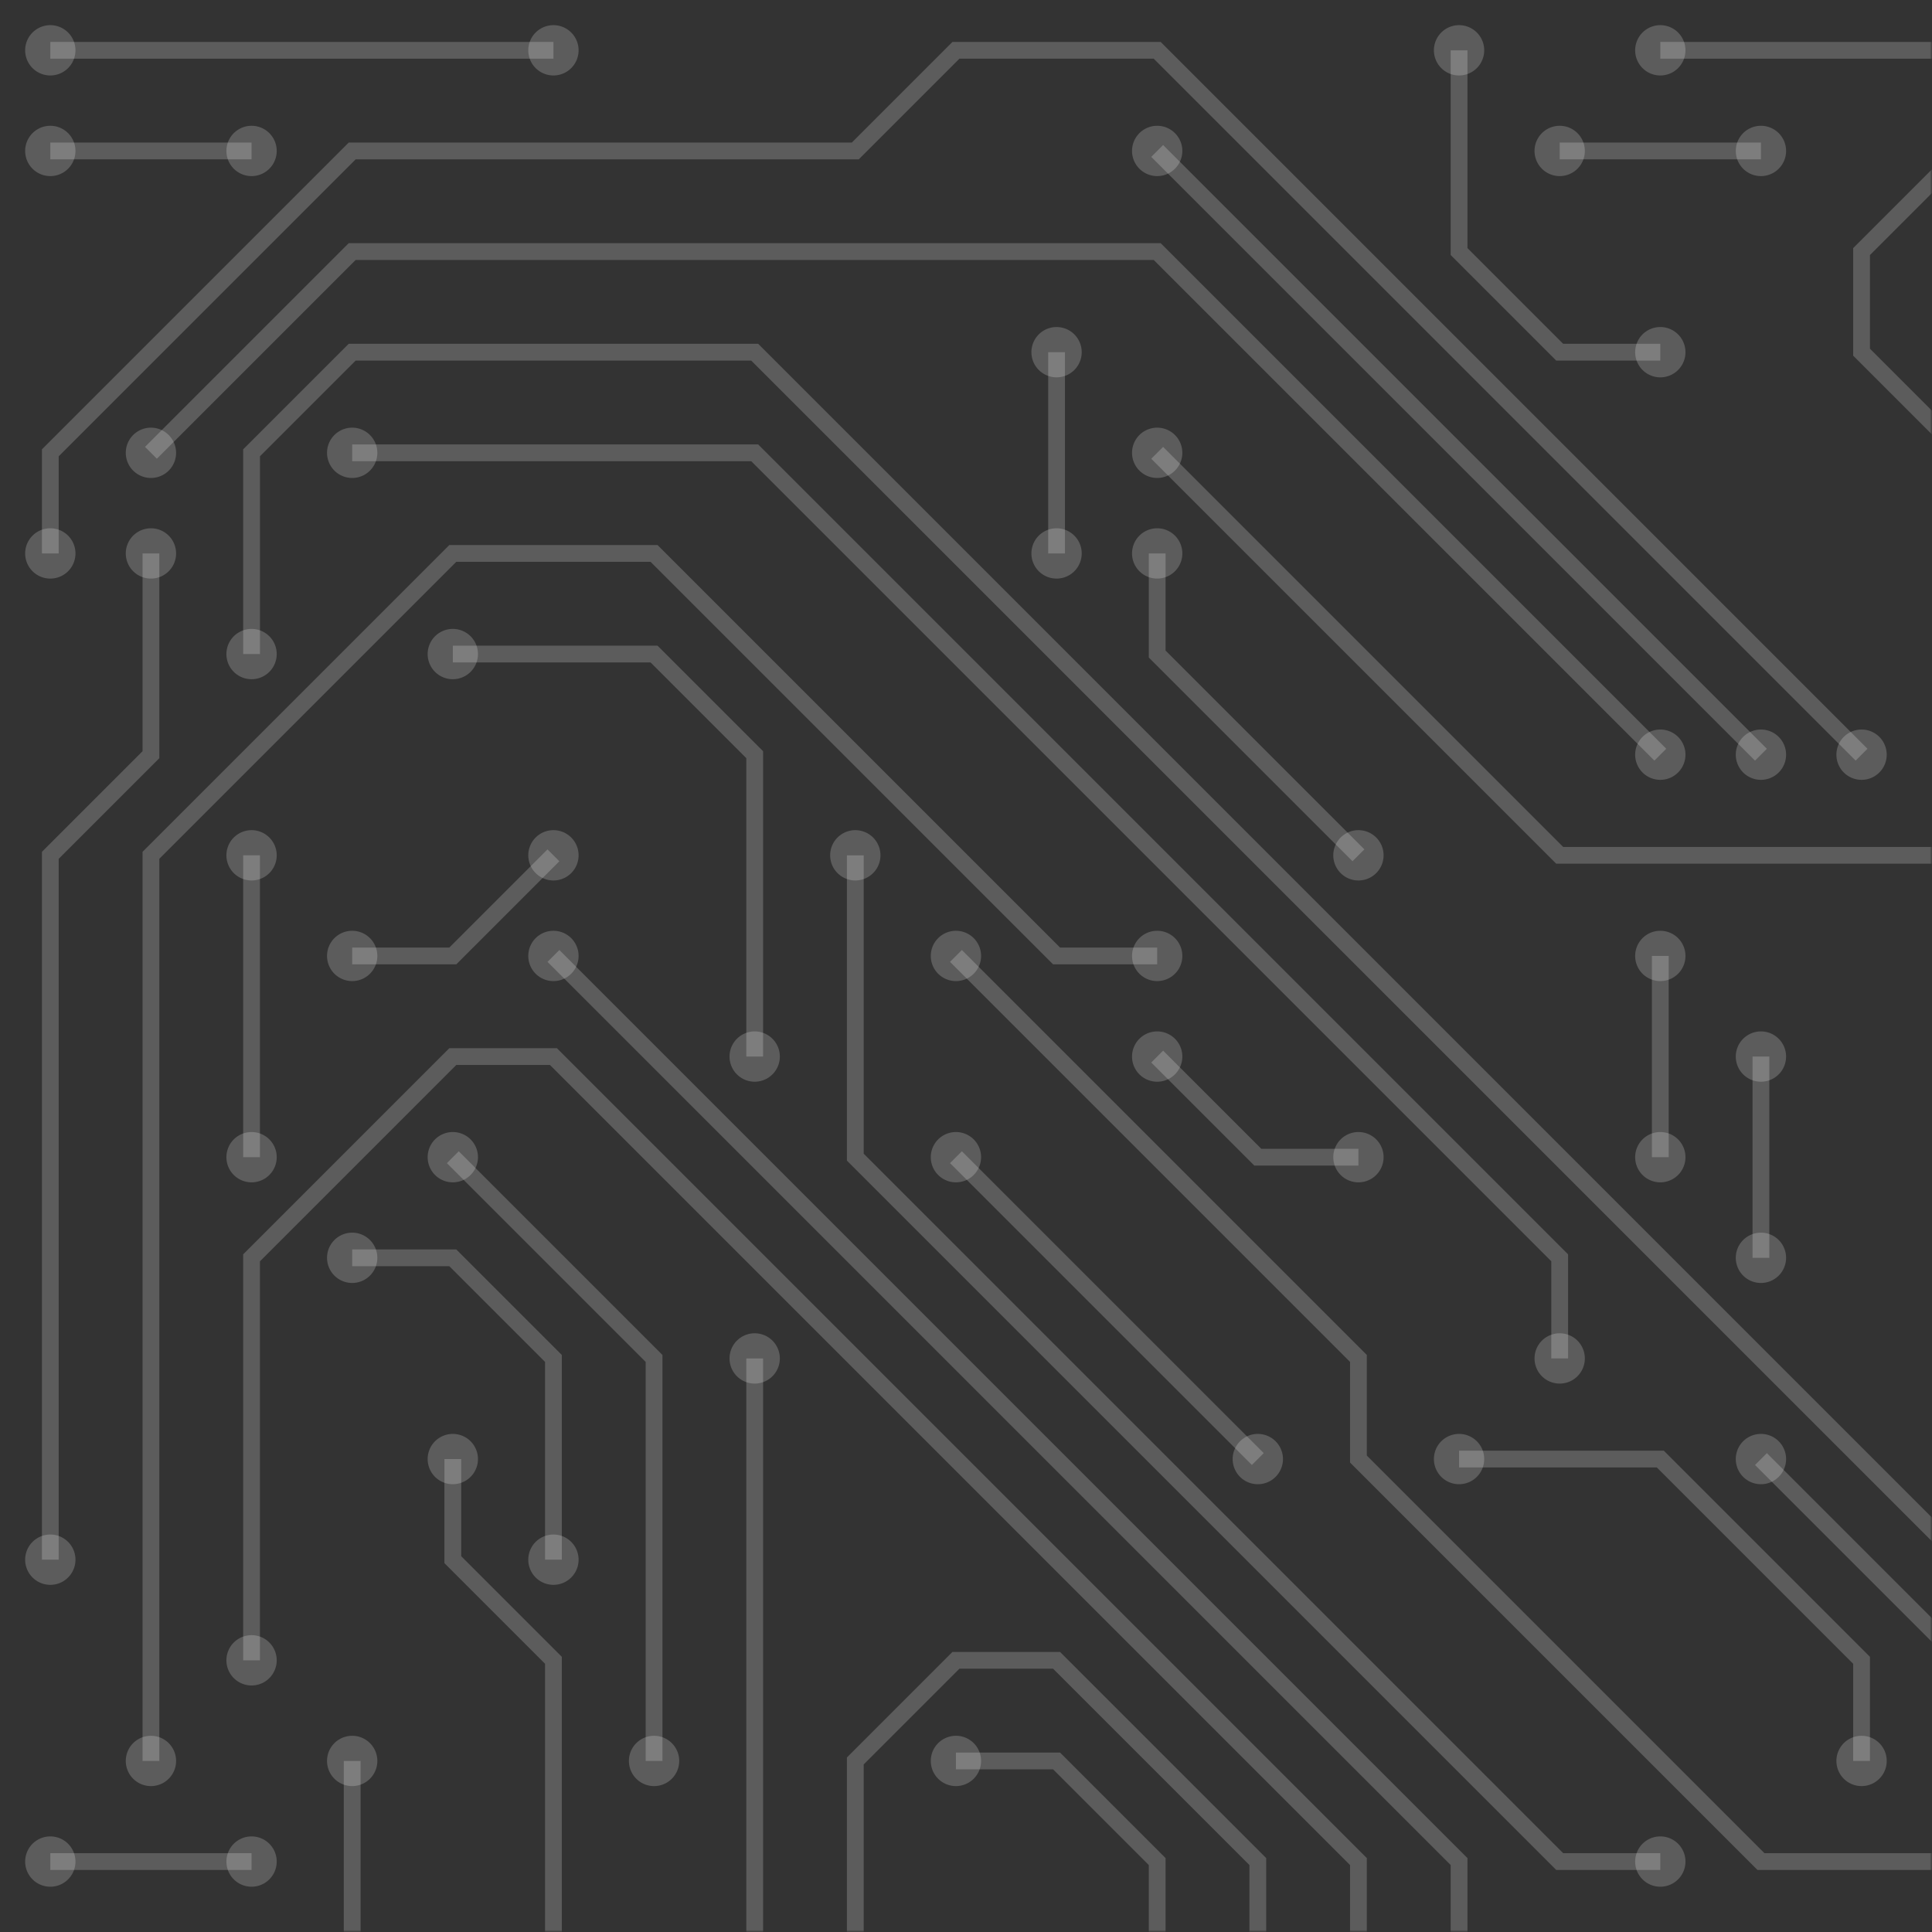 <svg xmlns="http://www.w3.org/2000/svg" width="480" height="480" preserveAspectRatio="none"><rect width="100%" height="100%" fill="#333333" stroke="none"/><g mask="url(&quot;#a&quot;)" fill="none"><g mask="url(&quot;#b&quot;)"><path d="m287.5 112.5 100 100h100" stroke-width="4.17" stroke="rgba(255, 255, 255, .2)"/><path d="M281.25 112.5a6.25 6.25 0 1 0 12.5 0 6.25 6.25 0 1 0-12.5 0zm200 100a6.25 6.25 0 1 0 12.5 0 6.25 6.25 0 1 0-12.5 0z" fill="rgba(255, 255, 255, .2)"/><path d="m462.5 187.5-175-175h-50l-25 25h-125l-75 75v25" stroke-width="4.17" stroke="rgba(255, 255, 255, .2)"/><path d="M456.25 187.5a6.25 6.25 0 1 0 12.5 0 6.25 6.25 0 1 0-12.5 0zm-450-50a6.25 6.25 0 1 0 12.5 0 6.25 6.25 0 1 0-12.5 0z" fill="rgba(255, 255, 255, .2)"/><path d="m287.5 37.5 150 150" stroke-width="4.17" stroke="rgba(255, 255, 255, .2)"/><path d="M281.25 37.5a6.25 6.25 0 1 0 12.5 0 6.25 6.25 0 1 0-12.5 0zm150 150a6.25 6.25 0 1 0 12.5 0 6.25 6.25 0 1 0-12.5 0z" fill="rgba(255, 255, 255, .2)"/><path d="m37.5 112.5 50-50h200l125 125" stroke-width="4.17" stroke="rgba(255, 255, 255, .2)"/><path d="M31.25 112.5a6.25 6.25 0 1 0 12.5 0 6.25 6.25 0 1 0-12.5 0zm375 75a6.25 6.25 0 1 0 12.5 0 6.25 6.25 0 1 0-12.5 0z" fill="rgba(255, 255, 255, .2)"/><path d="M387.5 487.5h100" stroke-width="4.17" stroke="rgba(255, 255, 255, .2)"/><path d="M381.25 487.5a6.25 6.25 0 1 0 12.5 0 6.25 6.25 0 1 0-12.5 0zm100 0a6.25 6.25 0 1 0 12.5 0 6.25 6.25 0 1 0-12.5 0z" fill="rgba(255, 255, 255, .2)"/><path d="m487.5 387.5-300-300h-100l-25 25v50" stroke-width="4.17" stroke="rgba(255, 255, 255, .2)"/><path d="M481.25 387.5a6.25 6.25 0 1 0 12.5 0 6.25 6.25 0 1 0-12.5 0zm-425-225a6.25 6.25 0 1 0 12.5 0 6.25 6.25 0 1 0-12.5 0z" fill="rgba(255, 255, 255, .2)"/><path d="m137.5 237.5 225 225v25" stroke-width="4.17" stroke="rgba(255, 255, 255, .2)"/><path d="M131.25 237.5a6.25 6.25 0 1 0 12.5 0 6.25 6.25 0 1 0-12.5 0zm225 250a6.25 6.25 0 1 0 12.5 0 6.25 6.25 0 1 0-12.5 0z" fill="rgba(255, 255, 255, .2)"/><path d="M387.5 337.5v-25l-200-200h-100" stroke-width="4.17" stroke="rgba(255, 255, 255, .2)"/><path d="M381.25 337.5a6.25 6.25 0 1 0 12.5 0 6.25 6.25 0 1 0-12.5 0zm-300-225a6.25 6.25 0 1 0 12.5 0 6.25 6.25 0 1 0-12.5 0z" fill="rgba(255, 255, 255, .2)"/><path d="M12.5 387.5v-175l25-25v-50" stroke-width="4.17" stroke="rgba(255, 255, 255, .2)"/><path d="M6.25 387.5a6.25 6.25 0 1 0 12.5 0 6.25 6.25 0 1 0-12.5 0zm25-250a6.25 6.25 0 1 0 12.5 0 6.25 6.25 0 1 0-12.5 0z" fill="rgba(255, 255, 255, .2)"/><path d="M412.5 87.5h-25l-25-25v-50" stroke-width="4.17" stroke="rgba(255, 255, 255, .2)"/><path d="M406.25 87.5a6.25 6.25 0 1 0 12.5 0 6.25 6.25 0 1 0-12.5 0zm-50-75a6.25 6.25 0 1 0 12.5 0 6.25 6.25 0 1 0-12.5 0z" fill="rgba(255, 255, 255, .2)"/><path d="M262.5 137.5v-50" stroke-width="4.17" stroke="rgba(255, 255, 255, .2)"/><path d="M256.25 137.5a6.25 6.25 0 1 0 12.5 0 6.25 6.25 0 1 0-12.5 0zm0-50a6.25 6.25 0 1 0 12.5 0 6.25 6.25 0 1 0-12.5 0z" fill="rgba(255, 255, 255, .2)"/><path d="M412.5 12.5h75" stroke-width="4.17" stroke="rgba(255, 255, 255, .2)"/><path d="M406.25 12.5a6.25 6.25 0 1 0 12.5 0 6.25 6.25 0 1 0-12.5 0zm75 0a6.25 6.25 0 1 0 12.5 0 6.25 6.25 0 1 0-12.5 0z" fill="rgba(255, 255, 255, .2)"/><path d="M62.5 412.5v-100l50-50h25l200 200v25" stroke-width="4.17" stroke="rgba(255, 255, 255, .2)"/><path d="M56.25 412.5a6.25 6.25 0 1 0 12.5 0 6.25 6.25 0 1 0-12.5 0zm275 75a6.25 6.25 0 1 0 12.5 0 6.25 6.25 0 1 0-12.5 0z" fill="rgba(255, 255, 255, .2)"/><path d="M162.5 437.5v-100l-50-50" stroke-width="4.17" stroke="rgba(255, 255, 255, .2)"/><path d="M156.25 437.5a6.25 6.25 0 1 0 12.5 0 6.25 6.25 0 1 0-12.5 0zm-50-150a6.25 6.25 0 1 0 12.5 0 6.25 6.25 0 1 0-12.5 0z" fill="rgba(255, 255, 255, .2)"/><path d="m337.5 212.5-50-50v-25" stroke-width="4.17" stroke="rgba(255, 255, 255, .2)"/><path d="M331.25 212.5a6.25 6.25 0 1 0 12.5 0 6.25 6.25 0 1 0-12.5 0zm-50-75a6.25 6.25 0 1 0 12.5 0 6.25 6.25 0 1 0-12.5 0z" fill="rgba(255, 255, 255, .2)"/><path d="m237.5 237.5 100 100v25l100 100h50" stroke-width="4.17" stroke="rgba(255, 255, 255, .2)"/><path d="M231.25 237.5a6.25 6.25 0 1 0 12.5 0 6.25 6.25 0 1 0-12.5 0zm250 225a6.25 6.25 0 1 0 12.5 0 6.25 6.25 0 1 0-12.5 0z" fill="rgba(255, 255, 255, .2)"/><path d="M187.5 487.5v-150" stroke-width="4.17" stroke="rgba(255, 255, 255, .2)"/><path d="M181.25 487.5a6.25 6.25 0 1 0 12.5 0 6.25 6.25 0 1 0-12.5 0zm0-150a6.25 6.25 0 1 0 12.5 0 6.25 6.25 0 1 0-12.5 0z" fill="rgba(255, 255, 255, .2)"/><path d="M112.5 362.5v25l25 25v75" stroke-width="4.17" stroke="rgba(255, 255, 255, .2)"/><path d="M106.25 362.5a6.25 6.25 0 1 0 12.5 0 6.25 6.25 0 1 0-12.5 0zm25 125a6.25 6.25 0 1 0 12.5 0 6.25 6.25 0 1 0-12.5 0z" fill="rgba(255, 255, 255, .2)"/><path d="M137.5 387.5v-50l-25-25h-25" stroke-width="4.17" stroke="rgba(255, 255, 255, .2)"/><path d="M131.25 387.5a6.25 6.25 0 1 0 12.5 0 6.25 6.25 0 1 0-12.5 0zm-50-75a6.25 6.25 0 1 0 12.5 0 6.25 6.25 0 1 0-12.5 0z" fill="rgba(255, 255, 255, .2)"/><path d="M287.5 237.5h-25l-100-100h-50l-75 75v225" stroke-width="4.17" stroke="rgba(255, 255, 255, .2)"/><path d="M281.25 237.5a6.25 6.25 0 1 0 12.5 0 6.25 6.25 0 1 0-12.5 0zm-250 200a6.25 6.25 0 1 0 12.5 0 6.25 6.25 0 1 0-12.5 0z" fill="rgba(255, 255, 255, .2)"/><path d="M137.5 12.5h-125" stroke-width="4.17" stroke="rgba(255, 255, 255, .2)"/><path d="M131.25 12.5a6.25 6.25 0 1 0 12.5 0 6.25 6.25 0 1 0-12.5 0zm-125 0a6.25 6.25 0 1 0 12.5 0 6.25 6.25 0 1 0-12.5 0z" fill="rgba(255, 255, 255, .2)"/><path d="m437.5 362.5 50 50v25" stroke-width="4.17" stroke="rgba(255, 255, 255, .2)"/><path d="M431.25 362.5a6.25 6.25 0 1 0 12.5 0 6.25 6.25 0 1 0-12.5 0zm50 75a6.25 6.25 0 1 0 12.5 0 6.25 6.25 0 1 0-12.5 0z" fill="rgba(255, 255, 255, .2)"/><path d="M212.5 212.5v75l175 175h25" stroke-width="4.17" stroke="rgba(255, 255, 255, .2)"/><path d="M206.25 212.5a6.25 6.25 0 1 0 12.5 0 6.25 6.25 0 1 0-12.5 0zm200 250a6.25 6.25 0 1 0 12.5 0 6.25 6.25 0 1 0-12.5 0z" fill="rgba(255, 255, 255, .2)"/><path d="M112.5 162.5h50l25 25v75" stroke-width="4.17" stroke="rgba(255, 255, 255, .2)"/><path d="M106.25 162.5a6.25 6.25 0 1 0 12.5 0 6.25 6.25 0 1 0-12.5 0zm75 100a6.25 6.25 0 1 0 12.5 0 6.25 6.25 0 1 0-12.5 0z" fill="rgba(255, 255, 255, .2)"/><path d="M62.5 212.5v75" stroke-width="4.17" stroke="rgba(255, 255, 255, .2)"/><path d="M56.25 212.5a6.25 6.25 0 1 0 12.5 0 6.25 6.25 0 1 0-12.5 0zm0 75a6.25 6.25 0 1 0 12.5 0 6.25 6.25 0 1 0-12.5 0z" fill="rgba(255, 255, 255, .2)"/><path d="M362.5 362.5h50l50 50v25" stroke-width="4.17" stroke="rgba(255, 255, 255, .2)"/><path d="M356.25 362.5a6.25 6.25 0 1 0 12.5 0 6.25 6.25 0 1 0-12.5 0zm100 75a6.25 6.25 0 1 0 12.5 0 6.25 6.25 0 1 0-12.5 0z" fill="rgba(255, 255, 255, .2)"/><path d="M437.5 37.5h-50" stroke-width="4.17" stroke="rgba(255, 255, 255, .2)"/><path d="M431.25 37.5a6.25 6.25 0 1 0 12.5 0 6.25 6.25 0 1 0-12.5 0zm-50 0a6.25 6.25 0 1 0 12.5 0 6.25 6.25 0 1 0-12.5 0z" fill="rgba(255, 255, 255, .2)"/><path d="M62.5 462.5h-50" stroke-width="4.17" stroke="rgba(255, 255, 255, .2)"/><path d="M56.25 462.5a6.25 6.25 0 1 0 12.5 0 6.25 6.25 0 1 0-12.5 0zm-50 0a6.25 6.25 0 1 0 12.5 0 6.25 6.25 0 1 0-12.5 0z" fill="rgba(255, 255, 255, .2)"/><path d="M212.5 487.5v-50l25-25h25l50 50v25" stroke-width="4.17" stroke="rgba(255, 255, 255, .2)"/><path d="M206.25 487.5a6.25 6.25 0 1 0 12.5 0 6.25 6.25 0 1 0-12.5 0zm100 0a6.25 6.25 0 1 0 12.5 0 6.25 6.25 0 1 0-12.5 0z" fill="rgba(255, 255, 255, .2)"/><path d="M487.5 137.5v50" stroke-width="4.17" stroke="rgba(255, 255, 255, .2)"/><path d="M481.25 137.5a6.25 6.25 0 1 0 12.5 0 6.25 6.25 0 1 0-12.5 0zm0 50a6.25 6.25 0 1 0 12.5 0 6.25 6.25 0 1 0-12.5 0z" fill="rgba(255, 255, 255, .2)"/><path d="m237.5 287.5 75 75" stroke-width="4.17" stroke="rgba(255, 255, 255, .2)"/><path d="M231.25 287.5a6.25 6.25 0 1 0 12.5 0 6.25 6.25 0 1 0-12.5 0zm75 75a6.25 6.25 0 1 0 12.5 0 6.25 6.25 0 1 0-12.5 0z" fill="rgba(255, 255, 255, .2)"/><path d="m487.5 112.5-25-25v-25l25-25" stroke-width="4.17" stroke="rgba(255, 255, 255, .2)"/><path d="M481.25 112.5a6.25 6.25 0 1 0 12.5 0 6.25 6.25 0 1 0-12.5 0zm0-75a6.25 6.25 0 1 0 12.5 0 6.25 6.25 0 1 0-12.5 0z" fill="rgba(255, 255, 255, .2)"/><path d="m137.5 212.5-25 25h-25" stroke-width="4.17" stroke="rgba(255, 255, 255, .2)"/><path d="M131.25 212.5a6.25 6.25 0 1 0 12.5 0 6.25 6.25 0 1 0-12.5 0zm-50 25a6.25 6.25 0 1 0 12.5 0 6.25 6.25 0 1 0-12.5 0z" fill="rgba(255, 255, 255, .2)"/><path d="m287.5 262.5 25 25h25" stroke-width="4.17" stroke="rgba(255, 255, 255, .2)"/><path d="M281.25 262.5a6.25 6.25 0 1 0 12.5 0 6.25 6.25 0 1 0-12.5 0zm50 25a6.25 6.25 0 1 0 12.5 0 6.25 6.25 0 1 0-12.5 0z" fill="rgba(255, 255, 255, .2)"/><path d="M87.5 487.5v-50" stroke-width="4.17" stroke="rgba(255, 255, 255, .2)"/><path d="M81.25 487.5a6.25 6.25 0 1 0 12.5 0 6.25 6.25 0 1 0-12.5 0zm0-50a6.25 6.25 0 1 0 12.5 0 6.25 6.25 0 1 0-12.5 0z" fill="rgba(255, 255, 255, .2)"/><path d="M487.5 262.5v50" stroke-width="4.17" stroke="rgba(255, 255, 255, .2)"/><path d="M481.25 262.5a6.25 6.25 0 1 0 12.5 0 6.25 6.25 0 1 0-12.5 0zm0 50a6.25 6.25 0 1 0 12.5 0 6.25 6.25 0 1 0-12.5 0z" fill="rgba(255, 255, 255, .2)"/><path d="M12.5 37.5h50" stroke-width="4.17" stroke="rgba(255, 255, 255, .2)"/><path d="M6.25 37.5a6.25 6.25 0 1 0 12.5 0 6.25 6.25 0 1 0-12.5 0zm50 0a6.25 6.25 0 1 0 12.5 0 6.25 6.25 0 1 0-12.5 0z" fill="rgba(255, 255, 255, .2)"/><path d="M287.5 487.5v-25l-25-25h-25" stroke-width="4.17" stroke="rgba(255, 255, 255, .2)"/><path d="M281.25 487.5a6.25 6.25 0 1 0 12.5 0 6.25 6.25 0 1 0-12.5 0zm-50-50a6.25 6.25 0 1 0 12.5 0 6.25 6.25 0 1 0-12.5 0z" fill="rgba(255, 255, 255, .2)"/><path d="M437.5 262.5v50" stroke-width="4.17" stroke="rgba(255, 255, 255, .2)"/><path d="M431.25 262.5a6.25 6.25 0 1 0 12.5 0 6.25 6.25 0 1 0-12.5 0zm0 50a6.25 6.25 0 1 0 12.5 0 6.25 6.25 0 1 0-12.5 0z" fill="rgba(255, 255, 255, .2)"/><path d="M412.5 237.5v50" stroke-width="4.17" stroke="rgba(255, 255, 255, .2)"/><path d="M406.25 237.5a6.25 6.25 0 1 0 12.5 0 6.25 6.25 0 1 0-12.5 0zm0 50a6.25 6.25 0 1 0 12.5 0 6.25 6.25 0 1 0-12.5 0z" fill="rgba(255, 255, 255, .2)"/></g></g><defs><mask id="a"><path fill="#fff" d="M0 0h480v480H0z"/></mask><mask id="b"><path fill="#fff" d="M0 0h480v480H0z"/><path d="M284.37 112.5a3.13 3.13 0 1 0 6.26 0 3.13 3.13 0 1 0-6.26 0zm200 100a3.13 3.13 0 1 0 6.26 0 3.13 3.13 0 1 0-6.26 0zM459.37 187.5a3.13 3.13 0 1 0 6.26 0 3.13 3.13 0 1 0-6.26 0zm-450-50a3.13 3.13 0 1 0 6.26 0 3.13 3.13 0 1 0-6.26 0zM284.37 37.5a3.13 3.13 0 1 0 6.26 0 3.13 3.13 0 1 0-6.26 0zm150 150a3.13 3.13 0 1 0 6.26 0 3.13 3.13 0 1 0-6.26 0zM34.37 112.5a3.13 3.13 0 1 0 6.26 0 3.13 3.13 0 1 0-6.26 0zm375 75a3.13 3.13 0 1 0 6.26 0 3.13 3.13 0 1 0-6.26 0zM384.37 487.5a3.13 3.13 0 1 0 6.26 0 3.13 3.13 0 1 0-6.26 0zm100 0a3.13 3.13 0 1 0 6.26 0 3.13 3.13 0 1 0-6.26 0zM484.37 387.5a3.13 3.13 0 1 0 6.26 0 3.13 3.13 0 1 0-6.26 0zm-425-225a3.13 3.13 0 1 0 6.26 0 3.13 3.13 0 1 0-6.26 0zM134.37 237.5a3.13 3.13 0 1 0 6.26 0 3.13 3.13 0 1 0-6.26 0zm225 250a3.13 3.13 0 1 0 6.26 0 3.13 3.13 0 1 0-6.26 0zM384.37 337.5a3.13 3.13 0 1 0 6.26 0 3.13 3.13 0 1 0-6.26 0zm-300-225a3.13 3.13 0 1 0 6.26 0 3.13 3.13 0 1 0-6.26 0zM9.37 387.5a3.13 3.13 0 1 0 6.26 0 3.13 3.13 0 1 0-6.26 0zm25-250a3.13 3.13 0 1 0 6.26 0 3.13 3.13 0 1 0-6.26 0zM409.37 87.5a3.13 3.13 0 1 0 6.26 0 3.13 3.13 0 1 0-6.26 0zm-50-75a3.13 3.13 0 1 0 6.26 0 3.13 3.13 0 1 0-6.26 0zM259.37 137.5a3.13 3.13 0 1 0 6.26 0 3.13 3.13 0 1 0-6.26 0zm0-50a3.13 3.13 0 1 0 6.26 0 3.13 3.13 0 1 0-6.26 0zM409.37 12.5a3.13 3.13 0 1 0 6.26 0 3.13 3.13 0 1 0-6.26 0zm75 0a3.13 3.13 0 1 0 6.26 0 3.13 3.13 0 1 0-6.26 0zM59.37 412.5a3.13 3.13 0 1 0 6.26 0 3.13 3.13 0 1 0-6.26 0zm275 75a3.13 3.13 0 1 0 6.26 0 3.13 3.13 0 1 0-6.26 0zM159.37 437.5a3.13 3.13 0 1 0 6.26 0 3.13 3.13 0 1 0-6.26 0zm-50-150a3.13 3.13 0 1 0 6.26 0 3.13 3.13 0 1 0-6.26 0zM334.37 212.5a3.13 3.13 0 1 0 6.26 0 3.13 3.13 0 1 0-6.26 0zm-50-75a3.13 3.13 0 1 0 6.26 0 3.13 3.13 0 1 0-6.26 0zM234.37 237.5a3.13 3.13 0 1 0 6.26 0 3.13 3.13 0 1 0-6.26 0zm250 225a3.13 3.13 0 1 0 6.26 0 3.13 3.13 0 1 0-6.26 0zM184.37 487.5a3.13 3.13 0 1 0 6.26 0 3.13 3.13 0 1 0-6.26 0zm0-150a3.13 3.13 0 1 0 6.26 0 3.13 3.13 0 1 0-6.26 0zM109.37 362.5a3.13 3.13 0 1 0 6.26 0 3.13 3.13 0 1 0-6.26 0zm25 125a3.13 3.13 0 1 0 6.26 0 3.13 3.13 0 1 0-6.26 0zM134.37 387.5a3.13 3.13 0 1 0 6.26 0 3.13 3.13 0 1 0-6.26 0zm-50-75a3.13 3.13 0 1 0 6.26 0 3.13 3.13 0 1 0-6.26 0zM284.37 237.5a3.13 3.13 0 1 0 6.26 0 3.13 3.13 0 1 0-6.26 0zm-250 200a3.13 3.13 0 1 0 6.26 0 3.13 3.13 0 1 0-6.26 0zM134.37 12.5a3.13 3.13 0 1 0 6.26 0 3.13 3.13 0 1 0-6.26 0zm-125 0a3.13 3.13 0 1 0 6.26 0 3.13 3.13 0 1 0-6.26 0zM434.37 362.5a3.13 3.13 0 1 0 6.26 0 3.13 3.13 0 1 0-6.26 0zm50 75a3.13 3.13 0 1 0 6.26 0 3.13 3.13 0 1 0-6.26 0zM209.37 212.5a3.13 3.13 0 1 0 6.26 0 3.13 3.13 0 1 0-6.26 0zm200 250a3.13 3.13 0 1 0 6.26 0 3.13 3.13 0 1 0-6.26 0zM109.37 162.5a3.13 3.13 0 1 0 6.26 0 3.13 3.13 0 1 0-6.26 0zm75 100a3.13 3.13 0 1 0 6.26 0 3.13 3.13 0 1 0-6.26 0zM59.37 212.5a3.13 3.13 0 1 0 6.26 0 3.13 3.13 0 1 0-6.26 0zm0 75a3.13 3.13 0 1 0 6.26 0 3.13 3.13 0 1 0-6.26 0zM359.37 362.5a3.13 3.13 0 1 0 6.26 0 3.13 3.13 0 1 0-6.26 0zm100 75a3.13 3.13 0 1 0 6.26 0 3.13 3.13 0 1 0-6.26 0zM434.37 37.5a3.13 3.13 0 1 0 6.26 0 3.13 3.13 0 1 0-6.26 0zm-50 0a3.13 3.13 0 1 0 6.26 0 3.13 3.13 0 1 0-6.26 0zM59.37 462.5a3.13 3.13 0 1 0 6.26 0 3.13 3.13 0 1 0-6.26 0zm-50 0a3.13 3.13 0 1 0 6.26 0 3.13 3.13 0 1 0-6.26 0zM209.37 487.5a3.13 3.13 0 1 0 6.26 0 3.13 3.13 0 1 0-6.26 0zm100 0a3.13 3.13 0 1 0 6.26 0 3.13 3.13 0 1 0-6.26 0zM484.37 137.5a3.13 3.13 0 1 0 6.26 0 3.13 3.13 0 1 0-6.26 0zm0 50a3.13 3.13 0 1 0 6.26 0 3.13 3.13 0 1 0-6.26 0zM234.37 287.5a3.13 3.13 0 1 0 6.26 0 3.13 3.13 0 1 0-6.26 0zm75 75a3.13 3.13 0 1 0 6.26 0 3.13 3.13 0 1 0-6.26 0zM484.37 112.5a3.13 3.13 0 1 0 6.26 0 3.13 3.13 0 1 0-6.26 0zm0-75a3.13 3.13 0 1 0 6.26 0 3.13 3.13 0 1 0-6.26 0zM134.37 212.5a3.13 3.13 0 1 0 6.26 0 3.13 3.13 0 1 0-6.26 0zm-50 25a3.13 3.13 0 1 0 6.26 0 3.13 3.13 0 1 0-6.26 0zM284.37 262.5a3.13 3.13 0 1 0 6.26 0 3.13 3.13 0 1 0-6.26 0zm50 25a3.13 3.13 0 1 0 6.26 0 3.13 3.13 0 1 0-6.26 0zM84.37 487.5a3.13 3.13 0 1 0 6.26 0 3.13 3.13 0 1 0-6.26 0zm0-50a3.13 3.13 0 1 0 6.26 0 3.13 3.13 0 1 0-6.26 0zM484.37 262.5a3.13 3.13 0 1 0 6.26 0 3.13 3.13 0 1 0-6.26 0zm0 50a3.13 3.13 0 1 0 6.26 0 3.13 3.13 0 1 0-6.26 0zM9.37 37.5a3.13 3.13 0 1 0 6.26 0 3.13 3.13 0 1 0-6.26 0zm50 0a3.13 3.13 0 1 0 6.26 0 3.13 3.13 0 1 0-6.26 0zM284.37 487.5a3.13 3.13 0 1 0 6.26 0 3.13 3.13 0 1 0-6.26 0zm-50-50a3.13 3.13 0 1 0 6.26 0 3.13 3.13 0 1 0-6.26 0zM434.37 262.5a3.13 3.13 0 1 0 6.26 0 3.13 3.13 0 1 0-6.26 0zm0 50a3.13 3.13 0 1 0 6.26 0 3.13 3.13 0 1 0-6.26 0zM409.37 237.5a3.13 3.13 0 1 0 6.26 0 3.13 3.13 0 1 0-6.26 0zm0 50a3.13 3.13 0 1 0 6.26 0 3.13 3.13 0 1 0-6.26 0z"/></mask></defs></svg>